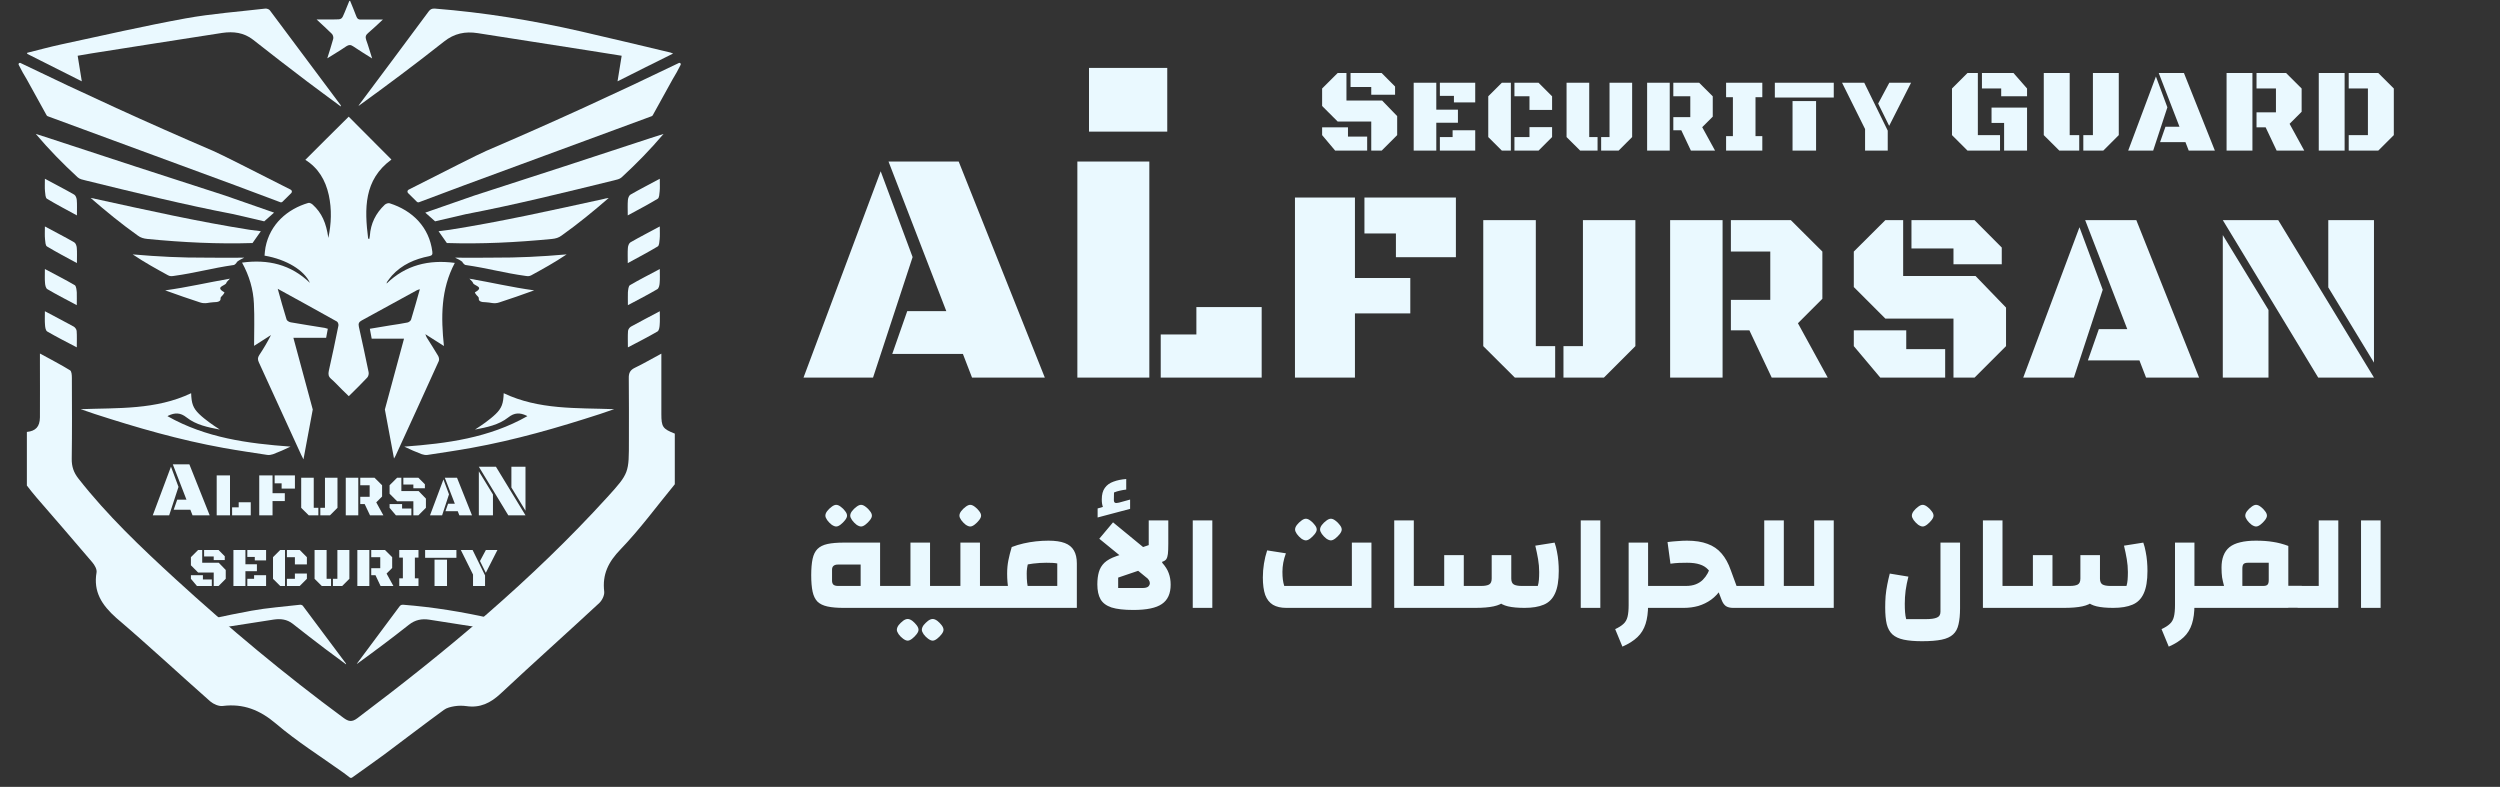 <svg width="251" height="79" viewBox="0 0 251 79" fill="none" xmlns="http://www.w3.org/2000/svg">
<rect x="0" y="0" width="251" height="79" fill="#333333" stroke="none"/>
<path d="M19.329 51.737L19.113 51.178H17.439L17.794 50.164H18.72L17.351 46.621H19.013L21.052 51.737H19.329ZM15.338 51.737L17.166 46.852L17.921 48.884L16.984 51.737H15.338ZM21.756 51.737V47.729H23.092V51.737H21.756ZM23.303 51.737V50.937H23.965V50.43H25.176V51.737H23.303ZM26.028 51.737V47.729H27.363V49.52H28.595V50.309H27.363V51.737H26.028ZM28.275 49.058V48.529H27.574V47.729H29.61V49.058H28.275ZM32.161 51.737V50.985H32.627V47.967H33.883V50.985L33.13 51.737H32.161ZM30.996 51.737L30.24 50.985V47.967H31.499V50.985H31.962V51.737H30.996ZM36.17 50.607V49.877H37.113V48.72H36.17V47.967H37.605L38.361 48.72V49.851L37.776 50.436L38.489 51.737H37.148L36.613 50.607H36.17ZM34.715 51.737V47.967H35.971V51.737H34.715ZM41.502 51.737V50.324H39.87L39.114 49.568V48.718L39.87 47.964H40.297V49.304H42.031L42.762 50.06V50.984L42.008 51.737H41.502ZM41.502 49.022V48.644H40.496V47.964H42.005L42.659 48.621V49.022H41.502ZM39.748 51.737L39.114 50.984V50.606H40.37V51.055H41.303V51.737H39.748ZM46.117 51.737L45.958 51.325H44.724L44.985 50.578H45.667L44.658 47.964H45.884L47.388 51.737H46.117ZM43.174 51.737L44.522 48.135L45.079 49.633L44.388 51.737H43.174ZM51.032 51.737L48.076 46.86H49.793L52.759 51.737H51.032ZM52.759 51.274L51.344 48.944V46.86H52.759V51.274ZM48.076 51.737V47.323L49.492 49.642V51.737H48.076Z" fill="#EAF9FF"/>
<path d="M21.457 58.835V57.48H19.892L19.167 56.755V55.94L19.892 55.217H20.301V56.501H21.964L22.664 57.227V58.112L21.942 58.835H21.457ZM21.457 56.231V55.869H20.492V55.217H21.939L22.566 55.847V56.231H21.457ZM19.775 58.835L19.167 58.112V57.75H20.372V58.181H21.266V58.835H19.775ZM23.436 58.835V55.217H24.64V56.651H25.794V57.349H24.64V58.835H23.436ZM25.581 56.264V55.918H24.831V55.217H26.715V56.264H25.581ZM24.831 58.835V58.112H25.51V57.75H26.715V58.835H24.831ZM28.135 58.835L27.41 58.112V55.94L28.135 55.217H28.615V58.835H28.135ZM29.607 56.668V55.94H28.806V55.217H30.09L30.812 55.94V56.668H29.607ZM28.806 58.835V58.112H29.607V57.584H30.812V58.112L30.09 58.835H28.806ZM33.426 58.835V58.112H33.873V55.217H35.078V58.112L34.356 58.835H33.426ZM32.309 58.835L31.583 58.112V55.217H32.791V58.112H33.235V58.835H32.309ZM37.272 57.75V57.049H38.178V55.94H37.272V55.217H38.649L39.374 55.94V57.025L38.813 57.586L39.497 58.835H38.21L37.698 57.75H37.272ZM35.877 58.835V55.217H37.082V58.835H35.877ZM40.086 58.835V58.063H40.448V55.986H40.086V55.217H42.016V55.986H41.653V58.063H42.016V58.835H40.086ZM42.683 56.005V55.217H45.824V56.005H42.683ZM43.627 58.835V56.193H44.88V58.835H43.627ZM47.492 58.835V57.684L46.265 55.217H47.448L48.699 57.769V58.835H47.492ZM48.776 57.515L48.19 56.327L48.784 55.217H49.943L48.776 57.515Z" fill="#EAF9FF"/>
<path d="M16.815 41.783C16.874 41.744 16.894 41.734 16.914 41.724C17.557 41.427 18.102 41.407 18.735 41.912C19.686 42.664 20.884 42.902 22.072 43.129C21.716 42.892 21.35 42.664 21.013 42.407C20.657 42.14 20.31 41.873 19.993 41.566C19.389 40.972 19.221 40.517 19.191 39.478C15.656 41.16 11.864 40.942 8.101 41.081C8.576 41.239 9.042 41.407 9.517 41.566C13.755 42.941 18.042 44.178 22.439 44.97C23.904 45.237 25.37 45.445 26.835 45.673C27.023 45.702 27.231 45.663 27.41 45.603C28.004 45.376 28.588 45.128 29.172 44.841C24.884 44.525 20.676 43.971 16.815 41.783Z" fill="#EAF9FF"/>
<path d="M52.947 41.783C52.888 41.744 52.868 41.734 52.848 41.724C52.205 41.427 51.66 41.407 51.026 41.912C50.076 42.664 48.877 42.902 47.689 43.129C48.046 42.892 48.412 42.664 48.749 42.407C49.105 42.14 49.452 41.873 49.769 41.566C50.373 40.972 50.541 40.517 50.571 39.478C54.106 41.16 57.898 40.942 61.661 41.081C61.185 41.239 60.72 41.407 60.245 41.566C56.007 42.941 51.719 44.178 47.323 44.97C45.858 45.237 44.392 45.445 42.926 45.673C42.738 45.702 42.531 45.663 42.352 45.603C41.758 45.376 41.174 45.128 40.59 44.841C44.877 44.525 49.085 43.971 52.947 41.783Z" fill="#EAF9FF"/>
<path d="M51.656 65.163C51.742 64.61 51.829 64.112 51.908 63.599C51.245 63.496 50.604 63.393 49.972 63.291C47.68 62.935 45.396 62.572 43.104 62.216C42.345 62.098 41.673 62.232 41.049 62.73C39.342 64.081 37.595 65.384 35.817 66.671C35.849 66.616 35.88 66.561 35.92 66.513C37.319 64.641 38.718 62.769 40.108 60.889C40.211 60.755 40.306 60.708 40.48 60.716C43.491 60.953 46.455 61.434 49.395 62.106C51.229 62.525 53.054 62.967 54.888 63.401C54.92 63.409 54.951 63.425 55.054 63.464C53.9 64.033 52.801 64.586 51.656 65.163Z" fill="#EAF9FF"/>
<path d="M34.746 66.703C34.035 66.174 33.339 65.668 32.66 65.155C31.561 64.318 30.463 63.48 29.38 62.619C28.811 62.177 28.178 62.106 27.507 62.201C24.835 62.611 22.156 63.03 19.485 63.449C19.224 63.488 18.955 63.536 18.655 63.591C18.734 64.096 18.821 64.594 18.908 65.155C17.762 64.586 16.663 64.033 15.565 63.48C15.565 63.457 15.572 63.441 15.572 63.417C16.268 63.243 16.963 63.054 17.659 62.904C20.188 62.359 22.701 61.782 25.246 61.316C26.859 61.024 28.503 60.905 30.131 60.716C30.218 60.708 30.36 60.755 30.407 60.826C31.854 62.754 33.292 64.689 34.738 66.624C34.746 66.632 34.738 66.648 34.746 66.703Z" fill="#EAF9FF"/>
<path d="M39.3 16.021C36.51 18.054 36.59 20.968 36.963 23.96C36.999 23.969 37.044 23.978 37.08 23.987C37.097 23.889 37.123 23.782 37.132 23.685C37.212 22.442 37.728 21.411 38.626 20.559C38.741 20.452 38.98 20.364 39.114 20.408C41.442 21.145 43.095 22.824 43.406 25.266C43.441 25.532 43.396 25.656 43.094 25.718C41.655 26.002 40.358 26.562 39.345 27.672C39.176 27.858 39.034 28.072 38.883 28.267C38.848 28.32 38.821 28.382 38.812 28.471C40.731 26.615 43.033 26.047 45.663 26.394C44.25 29.058 44.268 31.846 44.57 34.74C43.948 34.341 43.37 33.977 42.704 33.551C42.775 33.728 42.802 33.817 42.846 33.888C43.228 34.501 43.627 35.114 43.992 35.736C44.072 35.878 44.116 36.108 44.054 36.25C42.615 39.429 41.167 42.6 39.709 45.771C39.683 45.833 39.638 45.895 39.558 46.036C39.25 44.387 38.946 42.748 38.641 41.114L40.563 34.004H37.318C37.256 33.673 37.194 33.341 37.132 33.009C37.852 32.894 38.527 32.779 39.211 32.663C39.78 32.575 40.358 32.495 40.917 32.379C41.051 32.352 41.237 32.209 41.273 32.085C41.575 31.1 41.851 30.105 42.153 29.039C42.011 29.084 41.913 29.102 41.842 29.147C40.003 30.159 38.163 31.171 36.315 32.174C36.031 32.325 35.96 32.494 36.031 32.805C36.368 34.324 36.697 35.833 37.008 37.361C37.044 37.529 36.99 37.778 36.874 37.903C36.288 38.533 35.675 39.128 35.018 39.776C34.796 39.563 34.583 39.359 34.37 39.146C33.988 38.773 33.632 38.373 33.232 38.027C32.965 37.796 32.948 37.565 33.01 37.245C33.348 35.727 33.676 34.217 33.978 32.69C34.005 32.566 33.925 32.335 33.828 32.282C31.882 31.189 29.936 30.123 27.883 28.995C28.194 30.096 28.461 31.091 28.772 32.076C28.808 32.201 29.029 32.334 29.189 32.361C30.326 32.565 31.464 32.734 32.601 32.92C32.69 32.938 32.77 32.965 32.913 33.009C32.856 33.311 32.8 33.613 32.744 33.915H29.456L31.401 41.114C31.092 42.768 30.781 44.433 30.468 46.117C30.353 45.895 30.291 45.779 30.238 45.663C28.816 42.564 27.412 39.474 25.991 36.384C25.866 36.109 25.857 35.913 26.026 35.656C26.452 35.016 26.843 34.359 27.207 33.64C26.63 34.013 26.043 34.386 25.51 34.723C25.51 33.302 25.564 31.89 25.493 30.479C25.43 29.049 25.031 27.69 24.302 26.366C26.923 26.011 29.198 26.553 31.118 28.401C30.549 27.148 28.789 26.047 26.559 25.665C26.586 25.39 26.603 25.097 26.657 24.822C27.11 22.495 28.869 20.985 30.957 20.372C31.082 20.337 31.286 20.444 31.402 20.55C32.299 21.367 32.752 22.37 32.965 23.889C33.267 22.459 33.321 21.021 33.01 19.582C32.681 18.09 31.961 16.865 30.655 16.048C32.112 14.583 33.57 13.144 35.009 11.714C36.404 13.108 37.852 14.565 39.3 16.021Z" fill="#EAF9FF"/>
<path d="M2.698 43.366C3.581 43.275 3.996 42.847 4.009 41.9C4.022 40.084 4.009 38.268 4.009 36.452C4.009 36.179 4.009 35.92 4.009 35.492C5.099 36.089 6.086 36.595 7.033 37.178C7.189 37.269 7.215 37.658 7.215 37.918C7.228 40.629 7.241 43.34 7.202 46.064C7.189 46.83 7.397 47.439 7.864 48.036C10.758 51.733 14.159 54.963 17.611 58.128C22.998 63.057 28.592 67.727 34.471 72.06C34.978 72.436 35.315 72.527 35.873 72.112C44.816 65.379 53.408 58.232 60.962 49.93C63.181 47.491 63.142 47.465 63.142 44.183C63.142 42.121 63.155 40.045 63.13 37.983C63.117 37.477 63.246 37.165 63.727 36.932C64.596 36.517 65.427 36.024 66.4 35.505C66.4 36.802 66.4 37.983 66.4 39.163C66.4 39.954 66.4 40.759 66.4 41.55C66.4 42.86 66.53 43.055 67.75 43.535C67.75 45.234 67.75 46.92 67.75 48.62C65.946 50.812 64.272 53.108 62.312 55.145C61.079 56.416 60.456 57.661 60.663 59.399C60.702 59.763 60.456 60.268 60.17 60.541C56.886 63.589 53.538 66.573 50.267 69.634C49.255 70.581 48.203 71.1 46.815 70.892C46.425 70.841 46.01 70.841 45.62 70.906C45.257 70.97 44.842 71.061 44.556 71.282C42.544 72.748 40.572 74.265 38.573 75.757C37.495 76.548 36.405 77.314 35.315 78.092C35.263 78.092 35.211 78.092 35.159 78.092C34.952 77.923 34.731 77.755 34.51 77.599C32.226 75.965 29.825 74.46 27.696 72.644C26.087 71.282 24.438 70.62 22.362 70.879C21.972 70.931 21.44 70.698 21.116 70.425C17.962 67.65 14.886 64.77 11.68 62.046C10.226 60.748 9.357 59.425 9.694 57.467C9.746 57.155 9.499 56.727 9.266 56.455C7.41 54.262 5.528 52.109 3.659 49.943C3.321 49.554 3.01 49.151 2.698 48.749C2.698 46.959 2.698 45.169 2.698 43.366Z" fill="#EAF9FF"/>
<path d="M66.243 22.735C65.167 23.318 64.22 23.797 63.3 24.329C63.157 24.406 63.053 24.678 63.041 24.873C63.002 25.339 63.028 25.806 63.028 26.415C64.104 25.831 65.089 25.313 66.035 24.743C66.191 24.652 66.204 24.264 66.23 24.018C66.268 23.655 66.243 23.279 66.243 22.735Z" fill="#EAF9FF"/>
<path d="M66.242 17.947C65.166 18.53 64.22 19.009 63.299 19.54C63.157 19.618 63.053 19.89 63.04 20.084C63.001 20.551 63.027 21.017 63.027 21.626C64.103 21.043 65.088 20.525 66.035 19.955C66.19 19.864 66.203 19.475 66.229 19.229C66.268 18.866 66.242 18.491 66.242 17.947Z" fill="#EAF9FF"/>
<path d="M66.243 31.248C65.18 31.818 64.259 32.284 63.352 32.79C63.209 32.867 63.066 33.075 63.053 33.23C63.015 33.735 63.041 34.254 63.041 34.876C64.104 34.318 65.076 33.826 66.009 33.282C66.165 33.191 66.217 32.867 66.23 32.634C66.268 32.233 66.243 31.805 66.243 31.248Z" fill="#EAF9FF"/>
<path d="M63.041 30.639C64.142 30.055 65.076 29.576 65.996 29.032C66.152 28.941 66.217 28.63 66.23 28.41C66.268 27.995 66.243 27.568 66.243 27.011C65.18 27.581 64.194 28.073 63.248 28.63C63.092 28.721 63.066 29.11 63.041 29.356C63.028 29.719 63.041 30.094 63.041 30.639Z" fill="#EAF9FF"/>
<path d="M4.507 22.735C5.583 23.318 6.53 23.797 7.45 24.328C7.593 24.406 7.696 24.678 7.709 24.872C7.748 25.339 7.722 25.805 7.722 26.414C6.646 25.831 5.661 25.313 4.715 24.743C4.559 24.652 4.546 24.264 4.52 24.017C4.482 23.655 4.507 23.279 4.507 22.735Z" fill="#EAF9FF"/>
<path d="M4.507 17.946C5.583 18.529 6.53 19.009 7.45 19.54C7.593 19.618 7.696 19.89 7.709 20.084C7.748 20.551 7.722 21.017 7.722 21.626C6.646 21.043 5.661 20.525 4.715 19.955C4.559 19.864 4.546 19.475 4.52 19.229C4.482 18.866 4.507 18.491 4.507 17.946Z" fill="#EAF9FF"/>
<path d="M4.507 31.247C5.57 31.817 6.491 32.283 7.398 32.788C7.541 32.866 7.684 33.073 7.696 33.229C7.735 33.734 7.709 34.252 7.709 34.874C6.646 34.317 5.674 33.825 4.741 33.281C4.585 33.19 4.533 32.866 4.52 32.633C4.482 32.231 4.507 31.804 4.507 31.247Z" fill="#EAF9FF"/>
<path d="M7.709 30.637C6.608 30.054 5.674 29.575 4.754 29.031C4.598 28.94 4.533 28.629 4.52 28.409C4.482 27.994 4.507 27.567 4.507 27.01C5.57 27.58 6.556 28.072 7.502 28.629C7.658 28.72 7.684 29.109 7.709 29.355C7.722 29.718 7.709 30.093 7.709 30.637Z" fill="#EAF9FF"/>
<path d="M62 8.165C62.143 7.257 62.286 6.44 62.415 5.597C61.325 5.428 60.274 5.26 59.236 5.091C55.472 4.507 51.721 3.911 47.957 3.327C46.711 3.132 45.607 3.353 44.582 4.17C41.779 6.388 38.91 8.529 35.99 10.643C36.042 10.552 36.094 10.461 36.158 10.384C38.456 7.309 40.753 4.235 43.038 1.148C43.206 0.927 43.362 0.849 43.648 0.862C48.593 1.251 53.46 2.043 58.288 3.145C61.299 3.833 64.297 4.559 67.309 5.273C67.361 5.286 67.412 5.312 67.581 5.376C65.686 6.31 63.882 7.218 62 8.165Z" fill="#EAF9FF"/>
<path d="M34.223 10.695C33.055 9.826 31.913 8.996 30.797 8.152C28.993 6.777 27.189 5.402 25.41 3.989C24.476 3.262 23.438 3.145 22.334 3.301C17.934 3.976 13.547 4.676 9.16 5.364C8.732 5.428 8.291 5.506 7.798 5.597C7.927 6.427 8.07 7.244 8.213 8.165C6.331 7.219 4.527 6.31 2.723 5.402C2.723 5.364 2.736 5.338 2.736 5.299C3.878 5.013 5.02 4.702 6.162 4.455C10.316 3.56 14.443 2.613 18.622 1.848C21.27 1.368 23.97 1.174 26.643 0.862C26.786 0.849 27.02 0.927 27.098 1.044C29.473 4.209 31.835 7.387 34.21 10.565C34.21 10.578 34.21 10.604 34.223 10.695Z" fill="#EAF9FF"/>
<path d="M35.144 0.07C35.364 0.615 35.585 1.121 35.78 1.653C35.871 1.899 36.001 1.977 36.247 1.964C36.935 1.951 37.61 1.964 38.441 1.964C37.895 2.47 37.441 2.911 36.961 3.313C36.714 3.521 36.662 3.702 36.766 4.014C36.974 4.572 37.13 5.155 37.363 5.869C36.649 5.415 36.039 5.052 35.455 4.649C35.209 4.481 35.027 4.481 34.767 4.649C34.183 5.052 33.56 5.415 32.859 5.856C33.08 5.142 33.288 4.52 33.456 3.897C33.495 3.754 33.431 3.508 33.327 3.404C32.859 2.937 32.366 2.496 31.782 1.951C32.457 1.951 33.015 1.951 33.573 1.951C34.313 1.951 34.313 1.951 34.599 1.251C34.755 0.875 34.91 0.498 35.066 0.109C35.053 0.109 35.079 0.109 35.144 0.07Z" fill="#EAF9FF"/>
<path d="M16.583 29.153C18.896 28.83 20.832 28.366 23.083 27.978C22.904 28.189 22.753 28.281 22.721 28.413C22.625 28.708 21.527 28.788 22.523 29.345C22.569 29.369 22.461 29.496 22.419 29.562C22.336 29.695 22.128 29.811 22.145 29.955C22.176 30.255 21.898 30.341 21.435 30.344C20.996 30.353 20.616 30.542 20.094 30.366C18.973 30.007 17.884 29.618 16.583 29.153Z" fill="#EAF9FF"/>
<path d="M21.395 15.148C14.877 12.354 8.437 9.408 2.052 6.323L2.052 6.323C2.043 6.319 2.038 6.316 2.028 6.314C1.913 6.286 1.824 6.407 1.878 6.512C2.148 7.034 2.403 7.52 2.695 7.983C3.624 9.672 3.77 9.922 4.677 11.571C4.702 11.616 4.742 11.651 4.791 11.669L23.607 18.602L28.139 20.301C28.217 20.331 28.305 20.312 28.364 20.253L29.243 19.385C29.347 19.283 29.319 19.108 29.189 19.043C25.341 17.099 22.276 15.528 21.395 15.148Z" fill="#EAF9FF"/>
<path d="M4.568 13.755L3.593 13.447C4.935 15.028 6.307 16.428 7.798 17.802C8.011 17.996 8.3 18.04 8.579 18.112C13.529 19.325 18.474 20.552 23.451 21.504L26.529 22.222L27.517 21.347L22.611 19.638C16.596 17.708 10.569 15.727 4.568 13.755Z" fill="#EAF9FF"/>
<path d="M9.101 19.877L9.101 19.877C10.688 21.255 12.196 22.483 13.829 23.647C14.118 23.868 14.427 23.953 14.803 23.991C18.37 24.339 21.892 24.512 25.354 24.401L26.188 23.214L25.073 23.072C19.898 22.257 14.76 21.101 9.612 19.977C9.495 19.938 9.396 19.923 9.101 19.877Z" fill="#EAF9FF"/>
<path d="M13.322 25.542C15.896 25.768 18.267 25.88 20.602 25.867C21.392 25.867 23.523 25.898 24.304 25.867C24.815 25.852 24.304 25.867 23.712 26.353C23.934 26.188 23.615 26.57 23.503 26.601C21.153 26.943 19.684 27.393 17.417 27.707C17.246 27.73 17.058 27.748 16.873 27.64C15.72 27.008 14.548 26.368 13.322 25.542Z" fill="#EAF9FF"/>
<path d="M53.631 29.153C51.318 28.831 49.382 28.367 47.131 27.979C47.31 28.19 47.461 28.281 47.492 28.414C47.589 28.709 48.687 28.788 47.691 29.346C47.645 29.37 47.753 29.497 47.795 29.563C47.878 29.696 48.086 29.811 48.069 29.955C48.038 30.256 48.316 30.342 48.779 30.345C49.218 30.354 49.597 30.543 50.12 30.366C51.241 30.008 52.33 29.619 53.631 29.153Z" fill="#EAF9FF"/>
<path d="M48.819 15.148C55.337 12.354 61.777 9.408 68.162 6.323L68.162 6.323C68.171 6.319 68.176 6.316 68.186 6.314C68.301 6.286 68.39 6.407 68.336 6.512C68.066 7.034 67.811 7.52 67.519 7.983C66.59 9.672 66.444 9.922 65.537 11.571C65.512 11.616 65.471 11.651 65.423 11.669L46.607 18.602L42.075 20.301C41.996 20.331 41.909 20.312 41.849 20.253L40.971 19.385C40.867 19.283 40.895 19.108 41.025 19.043C44.873 17.099 47.938 15.528 48.819 15.148Z" fill="#EAF9FF"/>
<path d="M65.646 13.755L66.621 13.447C65.278 15.028 63.906 16.428 62.416 17.802C62.203 17.996 61.914 18.04 61.635 18.112C56.685 19.325 51.74 20.552 46.763 21.504L43.684 22.222L42.697 21.347L47.603 19.638C53.618 17.708 59.644 15.727 65.646 13.755Z" fill="#EAF9FF"/>
<path d="M61.117 19.876L61.117 19.876C59.529 21.254 58.021 22.483 56.388 23.647C56.099 23.867 55.79 23.953 55.414 23.991C51.847 24.338 48.325 24.512 44.864 24.4L44.03 23.213L45.144 23.071C50.319 22.256 55.457 21.101 60.606 19.977C60.722 19.938 60.821 19.922 61.117 19.876Z" fill="#EAF9FF"/>
<path d="M56.891 25.541C54.317 25.767 51.945 25.879 49.61 25.866C48.82 25.866 46.69 25.898 45.909 25.866C45.397 25.852 45.909 25.866 46.5 26.352C46.278 26.188 46.597 26.57 46.709 26.6C49.06 26.942 50.528 27.392 52.796 27.706C52.966 27.73 53.155 27.747 53.34 27.64C54.493 27.007 55.664 26.368 56.891 25.541Z" fill="#EAF9FF"/>
<path d="M88.347 58.828H89.714V61.031H88.347V58.828ZM88.361 54.478V61.031H84.695C84.044 61.031 83.505 60.984 83.077 60.891C82.65 60.798 82.315 60.636 82.073 60.403C81.841 60.162 81.678 59.827 81.585 59.4C81.493 58.972 81.446 58.424 81.446 57.754C81.446 57.085 81.493 56.537 81.585 56.109C81.678 55.682 81.841 55.352 82.073 55.119C82.315 54.878 82.65 54.71 83.077 54.617C83.505 54.525 84.044 54.478 84.695 54.478H88.361ZM86.409 56.681H84.137C83.932 56.681 83.779 56.727 83.677 56.82C83.584 56.904 83.537 57.029 83.537 57.197V58.312C83.537 58.479 83.584 58.609 83.677 58.703C83.779 58.786 83.932 58.828 84.137 58.828H86.409V56.681ZM83.956 52.861C83.826 52.861 83.672 52.8 83.496 52.68C83.328 52.55 83.18 52.396 83.049 52.219C82.928 52.043 82.868 51.894 82.868 51.773C82.868 51.625 82.928 51.471 83.049 51.313C83.18 51.146 83.328 51.002 83.496 50.881C83.663 50.751 83.816 50.686 83.956 50.686C84.095 50.686 84.248 50.751 84.416 50.881C84.583 51.002 84.727 51.146 84.848 51.313C84.978 51.471 85.043 51.625 85.043 51.773C85.043 51.904 84.978 52.052 84.848 52.219C84.718 52.387 84.569 52.535 84.402 52.666C84.234 52.796 84.086 52.861 83.956 52.861ZM86.451 52.861C86.321 52.861 86.168 52.8 85.991 52.68C85.824 52.55 85.675 52.396 85.545 52.219C85.424 52.043 85.364 51.894 85.364 51.773C85.364 51.625 85.424 51.471 85.545 51.313C85.675 51.146 85.824 51.002 85.991 50.881C86.158 50.751 86.312 50.686 86.451 50.686C86.591 50.686 86.744 50.751 86.911 50.881C87.079 51.002 87.223 51.146 87.344 51.313C87.474 51.471 87.539 51.625 87.539 51.773C87.539 51.904 87.474 52.052 87.344 52.219C87.213 52.387 87.065 52.535 86.897 52.666C86.73 52.796 86.581 52.861 86.451 52.861ZM93.376 58.828H94.728V61.031H89.291V58.828H91.41V54.478H93.376V58.828ZM91.131 64.321C91.001 64.321 90.848 64.256 90.671 64.126C90.504 64.005 90.355 63.856 90.225 63.68C90.104 63.503 90.044 63.354 90.044 63.234C90.044 63.085 90.104 62.927 90.225 62.76C90.355 62.602 90.504 62.458 90.671 62.327C90.838 62.206 90.992 62.146 91.131 62.146C91.27 62.146 91.424 62.206 91.591 62.327C91.758 62.458 91.903 62.602 92.023 62.76C92.153 62.927 92.219 63.085 92.219 63.234C92.219 63.364 92.153 63.512 92.023 63.68C91.893 63.847 91.745 63.996 91.577 64.126C91.41 64.256 91.261 64.321 91.131 64.321ZM93.641 64.321C93.51 64.321 93.357 64.256 93.18 64.126C93.013 64.005 92.865 63.856 92.734 63.68C92.614 63.503 92.553 63.354 92.553 63.234C92.553 63.085 92.614 62.927 92.734 62.76C92.865 62.602 93.013 62.458 93.18 62.327C93.348 62.206 93.501 62.146 93.641 62.146C93.78 62.146 93.933 62.206 94.101 62.327C94.268 62.458 94.412 62.602 94.533 62.76C94.663 62.927 94.728 63.085 94.728 63.234C94.728 63.364 94.663 63.512 94.533 63.68C94.403 63.847 94.254 63.996 94.087 64.126C93.919 64.256 93.771 64.321 93.641 64.321ZM98.389 58.828H99.742V61.031H94.304V58.828H96.424V54.478H98.389V58.828ZM97.413 52.861C97.283 52.861 97.13 52.8 96.953 52.68C96.786 52.55 96.637 52.396 96.507 52.219C96.386 52.043 96.326 51.894 96.326 51.773C96.326 51.625 96.386 51.471 96.507 51.313C96.637 51.146 96.786 51.002 96.953 50.881C97.121 50.751 97.274 50.686 97.413 50.686C97.553 50.686 97.706 50.751 97.874 50.881C98.041 51.002 98.185 51.146 98.306 51.313C98.436 51.471 98.501 51.625 98.501 51.773C98.501 51.904 98.436 52.052 98.306 52.219C98.176 52.387 98.027 52.535 97.86 52.666C97.692 52.796 97.543 52.861 97.413 52.861ZM105.271 54.283C105.94 54.283 106.484 54.362 106.902 54.52C107.321 54.678 107.627 54.929 107.823 55.273C108.018 55.607 108.115 56.04 108.115 56.569V61.031H99.318V58.828H106.15V56.569C106.01 56.541 105.847 56.523 105.662 56.514C105.485 56.504 105.28 56.5 105.048 56.5C104.621 56.5 104.179 56.528 103.724 56.583C103.268 56.639 102.808 56.727 102.343 56.848L101.577 54.924C101.958 54.776 102.353 54.655 102.762 54.562C103.171 54.469 103.584 54.399 104.002 54.353C104.43 54.306 104.853 54.283 105.271 54.283ZM101.841 60.376C101.553 60.05 101.358 59.655 101.256 59.19C101.163 58.726 101.117 58.191 101.117 57.587C101.117 57.113 101.158 56.667 101.242 56.249C101.326 55.83 101.437 55.389 101.577 54.924L103.598 55.356C103.44 55.803 103.315 56.198 103.222 56.541C103.129 56.876 103.082 57.225 103.082 57.587C103.082 57.95 103.096 58.256 103.124 58.507C103.152 58.758 103.198 58.981 103.264 59.176C103.329 59.362 103.417 59.548 103.528 59.734L101.841 60.376ZM115.332 54.729V52.247H117.297V54.617C117.297 55.045 117.283 55.38 117.256 55.621C117.228 55.854 117.172 56.03 117.088 56.151C117.005 56.263 116.87 56.346 116.684 56.402V56.5C117 56.853 117.218 57.201 117.339 57.545C117.469 57.889 117.534 58.275 117.534 58.703C117.534 59.595 117.242 60.241 116.656 60.64C116.08 61.04 115.122 61.24 113.784 61.24C112.855 61.24 112.125 61.156 111.595 60.989C111.075 60.812 110.708 60.538 110.494 60.166C110.28 59.785 110.173 59.288 110.173 58.675C110.173 58.201 110.224 57.787 110.326 57.434C110.429 57.071 110.615 56.76 110.884 56.5C111.163 56.239 111.558 56.021 112.069 55.844L115.332 54.729ZM112.264 59.037H114.676C114.964 59.037 115.164 58.991 115.276 58.898C115.387 58.795 115.443 58.679 115.443 58.549C115.443 58.447 115.411 58.345 115.346 58.242C115.28 58.131 115.178 58.029 115.039 57.936L114.272 57.308L112.264 57.991V59.037ZM112.794 56.068L110.368 54.088L111.748 52.443L115.192 55.273L112.794 56.068ZM112.348 50.463L113.463 50.156V51.09L110.201 51.955V51.048L110.731 50.895C110.694 50.793 110.666 50.681 110.647 50.56C110.628 50.44 110.619 50.3 110.619 50.142C110.619 49.65 110.721 49.264 110.926 48.985C111.13 48.697 111.419 48.488 111.79 48.358C112.162 48.218 112.59 48.13 113.073 48.093V49.152C112.841 49.18 112.627 49.217 112.432 49.264C112.246 49.301 112.051 49.361 111.846 49.445L111.832 50.184C111.832 50.333 111.869 50.43 111.944 50.477C112.027 50.514 112.162 50.509 112.348 50.463ZM119.752 61.031V52.247H121.717V61.031H119.752ZM129.146 61.031C128.607 61.031 128.161 60.928 127.808 60.724C127.455 60.51 127.194 60.18 127.027 59.734C126.869 59.279 126.79 58.693 126.79 57.977C126.79 57.513 126.827 57.048 126.902 56.583C126.976 56.119 127.083 55.677 127.222 55.259L129.104 55.552C128.984 55.877 128.895 56.193 128.839 56.5C128.784 56.806 128.756 57.108 128.756 57.406C128.756 57.703 128.77 57.964 128.798 58.187C128.826 58.41 128.872 58.623 128.937 58.828H135.727V54.478H137.693V61.031H129.146ZM131.112 54.255C130.982 54.255 130.829 54.195 130.652 54.074C130.485 53.944 130.336 53.79 130.206 53.614C130.085 53.437 130.025 53.288 130.025 53.167C130.025 53.019 130.085 52.865 130.206 52.708C130.336 52.54 130.485 52.396 130.652 52.275C130.819 52.145 130.973 52.08 131.112 52.08C131.251 52.08 131.405 52.145 131.572 52.275C131.739 52.396 131.883 52.54 132.004 52.708C132.134 52.865 132.199 53.019 132.199 53.167C132.199 53.298 132.134 53.446 132.004 53.614C131.874 53.781 131.725 53.93 131.558 54.06C131.391 54.19 131.242 54.255 131.112 54.255ZM133.622 54.255C133.491 54.255 133.338 54.195 133.161 54.074C132.994 53.944 132.845 53.79 132.715 53.614C132.595 53.437 132.534 53.288 132.534 53.167C132.534 53.019 132.595 52.865 132.715 52.708C132.845 52.54 132.994 52.396 133.161 52.275C133.329 52.145 133.482 52.08 133.622 52.08C133.761 52.08 133.914 52.145 134.082 52.275C134.249 52.396 134.393 52.54 134.514 52.708C134.644 52.865 134.709 53.019 134.709 53.167C134.709 53.298 134.644 53.446 134.514 53.614C134.384 53.781 134.235 53.93 134.068 54.06C133.9 54.19 133.752 54.255 133.622 54.255ZM139.98 61.031V52.247H141.946V58.828H143.298V61.031H139.98ZM153.07 61.031C152.392 61.031 151.834 60.98 151.397 60.877C150.97 60.775 150.635 60.603 150.393 60.362C150.161 60.111 149.998 59.767 149.905 59.33C149.813 58.884 149.766 58.331 149.766 57.671V55.733H151.732V58.089C151.732 58.386 151.82 58.586 151.997 58.688C152.173 58.782 152.434 58.828 152.777 58.828H154.395C154.451 58.642 154.488 58.438 154.506 58.215C154.525 57.991 154.534 57.731 154.534 57.434C154.534 57.006 154.497 56.574 154.423 56.137C154.348 55.7 154.255 55.249 154.144 54.785L156.082 54.478C156.184 54.766 156.263 55.068 156.319 55.384C156.384 55.7 156.43 56.026 156.458 56.36C156.486 56.685 156.5 57.006 156.5 57.322C156.5 58.289 156.374 59.042 156.124 59.581C155.882 60.12 155.505 60.496 154.994 60.71C154.492 60.924 153.851 61.031 153.07 61.031ZM148.107 61.031H146.964V58.828H148.72C149.064 58.828 149.325 58.782 149.501 58.688C149.678 58.586 149.766 58.386 149.766 58.089V55.733H151.732V57.671C151.732 58.331 151.685 58.884 151.592 59.33C151.499 59.767 151.323 60.111 151.063 60.362C150.812 60.603 150.445 60.775 149.961 60.877C149.487 60.98 148.869 61.031 148.107 61.031ZM146.964 61.031H142.879V58.828H144.998V55.733H146.964V61.031ZM158.707 61.031V52.247H160.673V61.031H158.707ZM165.454 58.828H166.806V61.031H165.454V58.828ZM162.889 64.921L162.164 63.164C162.526 62.997 162.805 62.82 163 62.634C163.195 62.458 163.33 62.221 163.405 61.923C163.479 61.626 163.516 61.231 163.516 60.738V54.478H165.468V60.738C165.468 61.481 165.384 62.114 165.217 62.634C165.05 63.164 164.776 63.61 164.394 63.972C164.013 64.335 163.511 64.651 162.889 64.921ZM174.349 58.828H175.45V61.031H174.001C173.703 61.031 173.461 60.97 173.276 60.849C173.099 60.719 172.96 60.52 172.857 60.25L172.021 58.075C171.891 57.713 171.714 57.415 171.491 57.183C171.268 56.941 170.989 56.769 170.654 56.667C170.32 56.555 169.897 56.5 169.386 56.5C169.144 56.5 168.884 56.504 168.605 56.514C168.326 56.523 168.029 56.551 167.713 56.597L167.42 54.422C167.782 54.376 168.126 54.343 168.452 54.325C168.777 54.297 169.084 54.283 169.372 54.283C170.19 54.283 170.878 54.39 171.435 54.604C172.002 54.808 172.472 55.129 172.843 55.566C173.224 56.002 173.536 56.569 173.777 57.267L174.349 58.828ZM171.77 56.779L173.596 57.392C173.401 58.052 173.15 58.614 172.843 59.079C172.546 59.544 172.197 59.92 171.798 60.208C171.407 60.487 170.98 60.696 170.515 60.836C170.05 60.966 169.562 61.031 169.051 61.031H166.388V58.828H169.274C169.655 58.828 169.985 58.772 170.264 58.661C170.543 58.549 170.775 58.4 170.961 58.215C171.156 58.019 171.319 57.801 171.449 57.559C171.579 57.318 171.686 57.057 171.77 56.779ZM179.095 58.828H180.447V61.031H175.01V58.828H177.129V52.247H179.095V58.828ZM184.108 61.031H180.024V58.828H182.143V52.247H184.108V61.031ZM191.379 62.16H193.373C193.866 62.16 194.228 62.109 194.461 62.007C194.702 61.914 194.823 61.719 194.823 61.421V54.478H196.789V61.059C196.789 61.709 196.738 62.248 196.636 62.676C196.543 63.113 196.361 63.452 196.092 63.694C195.822 63.945 195.437 64.121 194.935 64.224C194.433 64.326 193.777 64.377 192.969 64.377C192.235 64.377 191.626 64.326 191.142 64.224C190.659 64.121 190.278 63.945 189.999 63.694C189.73 63.443 189.539 63.099 189.428 62.662C189.325 62.225 189.274 61.667 189.274 60.989C189.274 60.599 189.288 60.213 189.316 59.832C189.353 59.441 189.409 59.06 189.483 58.688C189.558 58.307 189.641 57.94 189.734 57.587L191.603 57.894C191.482 58.368 191.389 58.833 191.324 59.288C191.268 59.734 191.24 60.176 191.24 60.612C191.24 60.938 191.249 61.221 191.268 61.463C191.287 61.714 191.324 61.946 191.379 62.16ZM193.039 52.861C192.908 52.861 192.755 52.8 192.578 52.68C192.411 52.55 192.262 52.396 192.132 52.219C192.012 52.043 191.951 51.894 191.951 51.773C191.951 51.625 192.012 51.471 192.132 51.313C192.262 51.146 192.411 51.002 192.578 50.881C192.746 50.751 192.899 50.686 193.039 50.686C193.178 50.686 193.331 50.751 193.499 50.881C193.666 51.002 193.81 51.146 193.931 51.313C194.061 51.471 194.126 51.625 194.126 51.773C194.126 51.904 194.061 52.052 193.931 52.219C193.801 52.387 193.652 52.535 193.485 52.666C193.317 52.796 193.169 52.861 193.039 52.861ZM199.085 61.031V52.247H201.051V58.828H202.403V61.031H199.085ZM212.176 61.031C211.497 61.031 210.939 60.98 210.503 60.877C210.075 60.775 209.74 60.603 209.499 60.362C209.266 60.111 209.104 59.767 209.011 59.33C208.918 58.884 208.871 58.331 208.871 57.671V55.733H210.837V58.089C210.837 58.386 210.926 58.586 211.102 58.688C211.279 58.782 211.539 58.828 211.883 58.828H213.5C213.556 58.642 213.593 58.438 213.612 58.215C213.63 57.991 213.64 57.731 213.64 57.434C213.64 57.006 213.602 56.574 213.528 56.137C213.454 55.7 213.361 55.249 213.249 54.785L215.187 54.478C215.289 54.766 215.368 55.068 215.424 55.384C215.489 55.7 215.536 56.026 215.564 56.36C215.591 56.685 215.605 57.006 215.605 57.322C215.605 58.289 215.48 59.042 215.229 59.581C214.987 60.12 214.611 60.496 214.1 60.71C213.598 60.924 212.956 61.031 212.176 61.031ZM207.212 61.031H206.069V58.828H207.826C208.17 58.828 208.43 58.782 208.607 58.688C208.783 58.586 208.871 58.386 208.871 58.089V55.733H210.837V57.671C210.837 58.331 210.791 58.884 210.698 59.33C210.605 59.767 210.428 60.111 210.168 60.362C209.917 60.603 209.55 60.775 209.067 60.877C208.593 60.98 207.975 61.031 207.212 61.031ZM206.069 61.031H201.984V58.828H204.103V55.733H206.069V61.031ZM220.308 58.828H221.661V61.031H220.308V58.828ZM217.743 64.921L217.018 63.164C217.38 62.997 217.659 62.82 217.854 62.634C218.05 62.458 218.184 62.221 218.259 61.923C218.333 61.626 218.37 61.231 218.37 60.738V54.478H220.322V60.738C220.322 61.481 220.239 62.114 220.071 62.634C219.904 63.164 219.63 63.61 219.249 63.972C218.868 64.335 218.366 64.651 217.743 64.921ZM229.747 58.814H231.099V61.017H229.747V58.814ZM221.242 58.828H223.292C223.208 58.512 223.143 58.224 223.097 57.964C223.06 57.694 223.041 57.369 223.041 56.988C223.041 56.523 223.106 56.123 223.236 55.789C223.366 55.445 223.566 55.161 223.836 54.938C224.114 54.715 224.472 54.552 224.909 54.45C225.346 54.339 225.876 54.283 226.499 54.283C227.149 54.283 227.721 54.325 228.213 54.408C228.715 54.483 229.226 54.617 229.747 54.813V61.031H221.242V58.828ZM227.224 58.828C227.437 58.828 227.581 58.786 227.656 58.703C227.739 58.619 227.781 58.47 227.781 58.256V56.5H225.704C225.49 56.5 225.341 56.541 225.258 56.625C225.174 56.709 225.132 56.862 225.132 57.085V58.828H227.224ZM226.512 52.861C226.382 52.861 226.229 52.8 226.052 52.68C225.885 52.55 225.736 52.396 225.606 52.219C225.485 52.043 225.425 51.894 225.425 51.773C225.425 51.625 225.485 51.471 225.606 51.313C225.736 51.146 225.885 51.002 226.052 50.881C226.22 50.751 226.373 50.686 226.512 50.686C226.652 50.686 226.805 50.751 226.973 50.881C227.14 51.002 227.284 51.146 227.405 51.313C227.535 51.471 227.6 51.625 227.6 51.773C227.6 51.904 227.535 52.052 227.405 52.219C227.275 52.387 227.126 52.535 226.959 52.666C226.791 52.796 226.643 52.861 226.512 52.861ZM234.766 61.031H230.681V58.828H232.8V52.247H234.766V61.031ZM237.047 61.031V52.247H239.013V61.031H237.047Z" fill="#EAF9FF"/>
<path d="M137.674 15.122V12.203H134.303L132.741 10.641V8.885L134.303 7.329H135.184V10.095H138.767L140.276 11.657V13.566L138.72 15.122H137.674ZM137.674 9.513V8.732H135.595V7.329H138.714L140.065 8.685V9.513H137.674ZM134.05 15.122L132.741 13.566V12.785H135.337V13.713H137.263V15.122H134.05ZM141.934 15.122V8.307H144.204V11.009H146.376V12.323H144.204V15.122H141.934ZM145.975 10.28V9.627H144.563V8.307H148.112V10.28H145.975ZM144.563 15.122V13.761H145.842V13.079H148.112V15.122H144.563ZM150.787 15.122L149.421 13.761V9.668L150.787 8.307H151.691V15.122H150.787ZM153.56 11.04V9.668H152.05V8.307H154.469L155.83 9.668V11.04H153.56ZM152.05 15.122V13.761H153.56V12.765H155.83V13.761L154.469 15.122H152.05ZM160.755 15.122V13.761H161.597V8.307H163.867V13.761L162.506 15.122H160.755ZM158.649 15.122L157.283 13.761V8.307H159.558V13.761H160.395V15.122H158.649ZM168.001 13.079V11.759H169.706V9.668H168.001V8.307H170.594L171.96 9.668V11.712L170.902 12.77L172.192 15.122H169.767L168.802 13.079H168.001ZM165.371 15.122V8.307H167.641V15.122H165.371ZM173.3 15.122V13.669H173.983V9.756H173.3V8.307H176.936V9.756H176.253V13.669H176.936V15.122H173.3ZM178.194 9.792V8.307H184.11V9.792H178.194ZM179.971 15.122V10.146H182.334V15.122H179.971ZM187.253 15.122V12.955L184.942 8.307H187.171L189.528 13.114V15.122H187.253ZM189.672 12.637L188.568 10.398L189.687 8.307H191.87L189.672 12.637ZM197.537 15.122L195.98 13.566V8.885L197.537 7.329H198.576V13.566H200.802V15.122H197.537ZM200.92 9.666V8.885H198.987V7.329H202.153L203.516 8.885V9.666H200.92ZM201.213 15.122V12.344H199.951V10.8H203.516V15.122H201.213ZM209.165 15.122V13.566H210.129V7.329H212.725V13.566L211.168 15.122H209.165ZM206.757 15.122L205.195 13.566V7.329H207.797V13.566H208.754V15.122H206.757ZM219.749 15.122L219.42 14.271H216.871L217.411 12.726H218.821L216.736 7.329H219.267L222.374 15.122H219.749ZM213.67 15.122L216.454 7.681L217.605 10.776L216.178 15.122H213.67ZM226.555 12.785V11.275H228.505V8.885H226.555V7.329H229.521L231.084 8.885V11.223L229.874 12.432L231.348 15.122H228.576L227.471 12.785H226.555ZM223.548 15.122V7.329H226.144V15.122H223.548ZM235.811 15.122V13.566H237.738V8.885H235.811V7.329H238.777L240.339 8.885V13.566L238.777 15.122H235.811ZM232.804 15.122V7.329H235.4V15.122H232.804Z" fill="#EAF9FF"/>
<path d="M97.592 37.909L96.677 35.538H89.582L91.086 31.239H95.009L89.206 16.216H96.252L104.899 37.909H97.592ZM80.673 37.909L88.421 17.197L91.626 25.812L87.653 37.909H80.673ZM108.167 37.909V16.216H115.393V37.909H108.167ZM116.537 37.909V33.577H120.117V30.831H126.672V37.909H116.537ZM130.014 37.909V19.829H136.036V27.909H141.594V31.465H136.036V37.909H130.014ZM140.15 25.824V23.44H136.99V19.829H146.172V25.824H140.15ZM156.972 37.909V34.752H158.926V22.1H164.192V34.752L161.035 37.909H156.972ZM152.088 37.909L148.919 34.752V22.1H154.196V34.752H156.138V37.909H152.088ZM173.781 33.167V30.106H177.736V25.257H173.781V22.1H179.797L182.966 25.257V29.998L180.512 32.453L183.502 37.909H177.879L175.639 33.167H173.781ZM167.681 37.909V22.1H172.947V37.909H167.681ZM196.129 37.909V31.988H189.291L186.122 28.819V25.257L189.291 22.1H191.077V27.711H198.344L201.406 30.88V34.752L198.249 37.909H196.129ZM196.129 26.532V24.947H191.911V22.1H198.237L200.977 24.852V26.532H196.129ZM188.778 37.909L186.122 34.752V33.167H191.387V35.05H195.295V37.909H188.778ZM215.463 37.909L214.796 36.181H209.625L210.721 33.048H213.58L209.351 22.1H214.486L220.788 37.909H215.463ZM203.133 37.909L208.779 22.815L211.114 29.093L208.219 37.909H203.133ZM232.748 37.909L223.169 22.1H228.733L238.347 37.909H232.748ZM238.347 36.408L233.76 28.855V22.1H238.347V36.408ZM223.169 37.909V23.601L227.756 31.118V37.909H223.169Z" fill="#EAF9FF"/>
<path d="M109.639 7.122V12.912H116.889V7.122H109.639Z" fill="#EAF9FF" stroke="#EAF9FF" stroke-width="0.606"/>
</svg>
